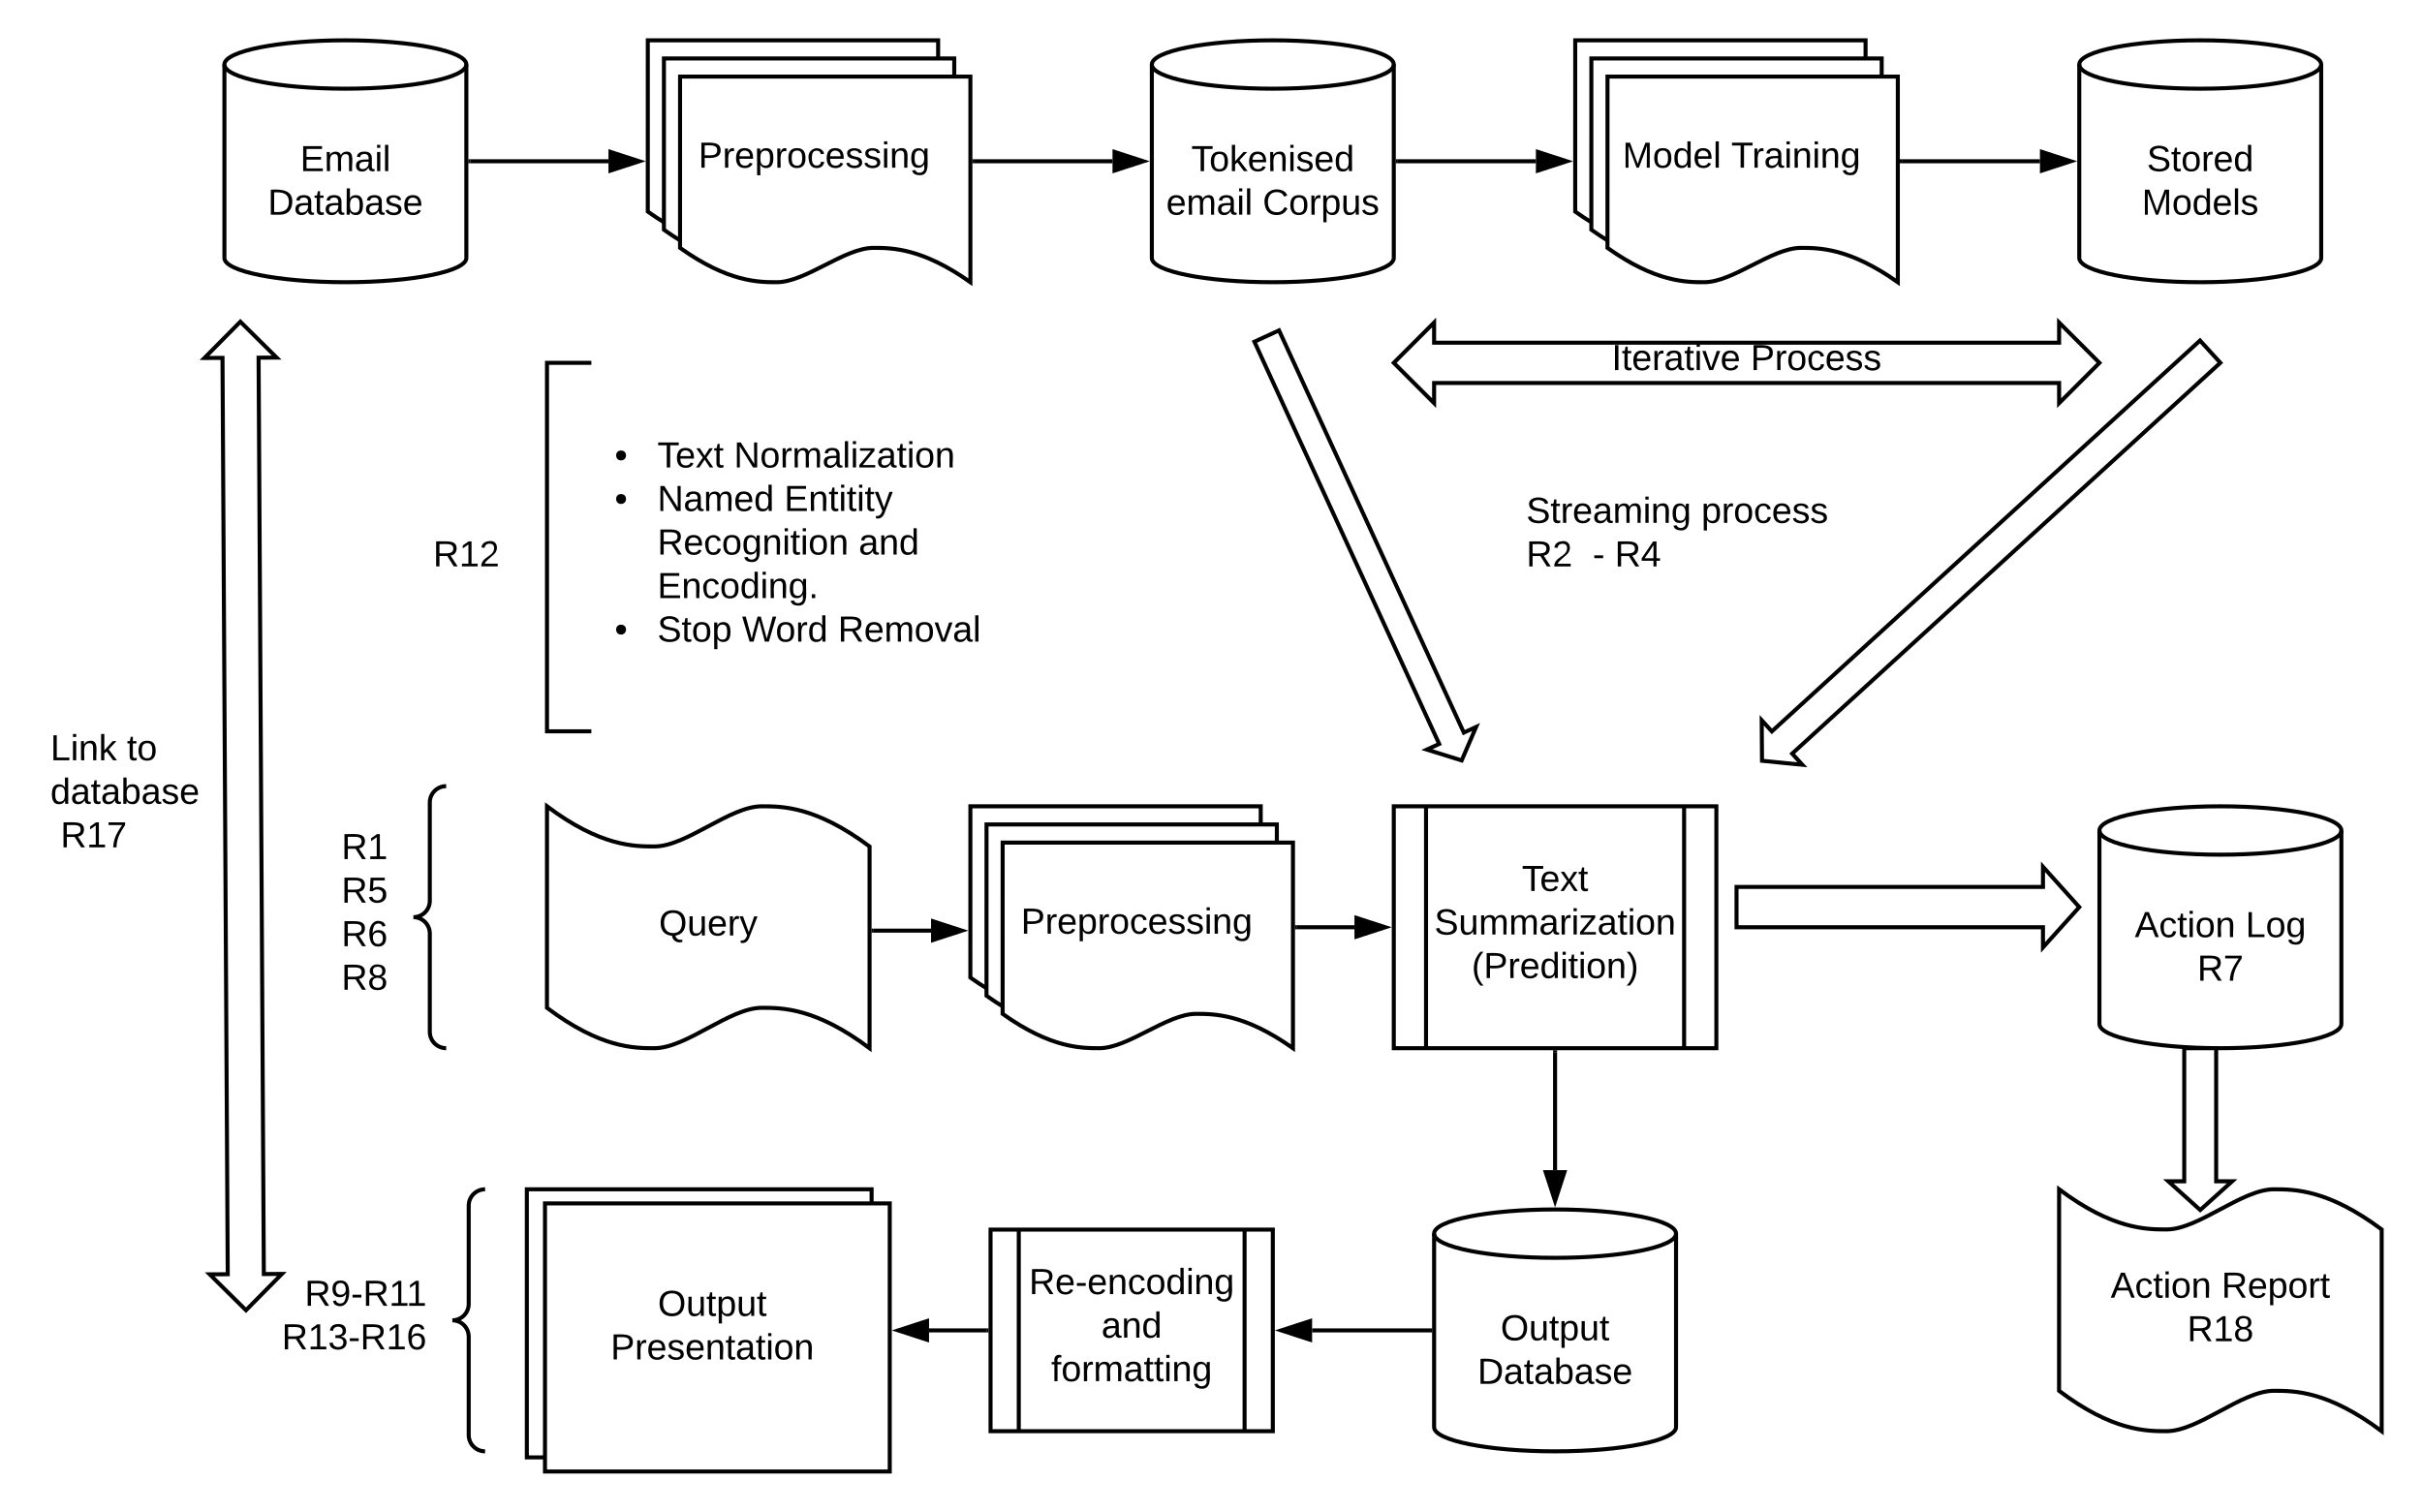 <svg xmlns="http://www.w3.org/2000/svg" xmlns:xlink="http://www.w3.org/1999/xlink" xmlns:lucid="lucid" width="1201.3" height="750"><g transform="translate(-7.991 -20)" lucid:page-tab-id="0_0"><path d="M239.3 148c0 6.63-26.87 12-60 12-33.14 0-60-5.37-60-12V52c0-6.63 26.86-12 60-12 33.13 0 60 5.37 60 12z" stroke="#000" stroke-width="2" fill="#fff"/><path d="M239.3 52c0 6.63-26.87 12-60 12-33.14 0-60-5.37-60-12" stroke="#000" stroke-width="2" fill="none"/><use xlink:href="#a" transform="matrix(1,0,0,1,124.293,69) translate(32.575 35.9)"/><use xlink:href="#b" transform="matrix(1,0,0,1,124.293,69) translate(16.525 57.5)"/><path d="M699.3 148c0 6.63-26.87 12-60 12-33.14 0-60-5.37-60-12V52c0-6.63 26.86-12 60-12 33.13 0 60 5.37 60 12z" stroke="#000" stroke-width="2" fill="#fff"/><path d="M699.3 52c0 6.63-26.87 12-60 12-33.14 0-60-5.37-60-12" stroke="#000" stroke-width="2" fill="none"/><use xlink:href="#c" transform="matrix(1,0,0,1,584.293,69) translate(14.55 35.9)"/><use xlink:href="#d" transform="matrix(1,0,0,1,584.293,69) translate(2.125 57.5)"/><use xlink:href="#e" transform="matrix(1,0,0,1,584.293,69) translate(49.975 57.5)"/><path d="M329.3 40h144v102c-24.06-17.03-39.03-17.03-48.1-17.03-14.4 0-33.56 17.03-47.96 17.03-8.92 0-24.04 0-47.95-17.03z" stroke="#000" stroke-width="2" fill="#fff"/><path d="M337.3 49h144v102c-24.06-17.03-39.03-17.03-48.1-17.03-14.4 0-33.56 17.03-47.96 17.03-8.92 0-24.04 0-47.95-17.03z" stroke="#000" stroke-width="2" fill="#fff"/><path d="M345.3 58h144v102c-24.06-17.03-39.03-17.03-48.1-17.03-14.4 0-33.56 17.03-47.96 17.03-8.92 0-24.04 0-47.95-17.03z" stroke="#000" stroke-width="2" fill="#fff"/><use xlink:href="#f" transform="matrix(1,0,0,1,350.293,63) translate(4.075 40.181)"/><path d="M279.3 200h220v182.8h-220z" fill="#fff" fill-opacity="0"/><path d="M301.3 200h-22v182.8h22" stroke="#000" stroke-width="2" fill="none"/><use xlink:href="#g" transform="matrix(1,0,0,1,298.043,205) translate(14.85 46.9)"/><use xlink:href="#h" transform="matrix(1,0,0,1,298.043,205) translate(36 46.9)"/><use xlink:href="#i" transform="matrix(1,0,0,1,298.043,205) translate(73.95 46.9)"/><use xlink:href="#g" transform="matrix(1,0,0,1,298.043,205) translate(14.85 68.5)"/><use xlink:href="#j" transform="matrix(1,0,0,1,298.043,205) translate(36 68.5)"/><use xlink:href="#k" transform="matrix(1,0,0,1,298.043,205) translate(98.9 68.5)"/><use xlink:href="#l" transform="matrix(1,0,0,1,298.043,205) translate(36 90.1)"/><use xlink:href="#m" transform="matrix(1,0,0,1,298.043,205) translate(135.85 90.1)"/><use xlink:href="#n" transform="matrix(1,0,0,1,298.043,205) translate(36 111.7)"/><use xlink:href="#g" transform="matrix(1,0,0,1,298.043,205) translate(14.85 133.3)"/><use xlink:href="#o" transform="matrix(1,0,0,1,298.043,205) translate(36 133.3)"/><use xlink:href="#p" transform="matrix(1,0,0,1,298.043,205) translate(78 133.3)"/><use xlink:href="#q" transform="matrix(1,0,0,1,298.043,205) translate(125.55 133.3)"/><path d="M1169.3 528c0 6.63-26.87 12-60 12-33.14 0-60-5.37-60-12v-96c0-6.63 26.86-12 60-12 33.13 0 60 5.37 60 12z" stroke="#000" stroke-width="2" fill="#fff"/><path d="M1169.3 432c0 6.63-26.87 12-60 12-33.14 0-60-5.37-60-12" stroke="#000" stroke-width="2" fill="none"/><use xlink:href="#r" transform="matrix(1,0,0,1,1054.293,449) translate(12.525 35.9)"/><use xlink:href="#s" transform="matrix(1,0,0,1,1054.293,449) translate(67.475 35.9)"/><use xlink:href="#t" transform="matrix(1,0,0,1,1054.293,449) translate(43.525 57.5)"/><path d="M699.3 420h160v120h-160z" stroke="#000" stroke-width="2" fill="#fff"/><path d="M715.3 420v120m128-120v120" stroke="#000" stroke-width="2" fill="none"/><use xlink:href="#u" transform="matrix(1,0,0,1,724.293,425) translate(38.525 37)"/><use xlink:href="#v" transform="matrix(1,0,0,1,724.293,425) translate(-4.875 58.6)"/><use xlink:href="#w" transform="matrix(1,0,0,1,724.293,425) translate(13.625 80.2)"/><path d="M279.3 420c26.55 19.92 43.35 19.92 53.27 19.92 16 0 37.28-19.92 53.28-19.92 10.08 0 26.72 0 53.44 19.92V540c-26.73-20.04-43.37-20.04-53.45-20.04-16 0-37.28 20.04-53.28 20.04-9.92 0-26.72 0-53.28-20.04z" stroke="#000" stroke-width="2" fill="#fff"/><use xlink:href="#x" transform="matrix(1,0,0,1,284.293,425) translate(50.525 59.087)"/><path d="M789.3 40h144v102c-24.06-17.03-39.03-17.03-48.1-17.03-14.4 0-33.56 17.03-47.96 17.03-8.92 0-24.04 0-47.95-17.03z" stroke="#000" stroke-width="2" fill="#fff"/><path d="M797.3 49h144v102c-24.06-17.03-39.03-17.03-48.1-17.03-14.4 0-33.56 17.03-47.96 17.03-8.92 0-24.04 0-47.95-17.03z" stroke="#000" stroke-width="2" fill="#fff"/><path d="M805.3 58h144v102c-24.06-17.03-39.03-17.03-48.1-17.03-14.4 0-33.56 17.03-47.96 17.03-8.92 0-24.04 0-47.95-17.03z" stroke="#000" stroke-width="2" fill="#fff"/><use xlink:href="#y" transform="matrix(1,0,0,1,810.293,63) translate(2.475 40.181)"/><use xlink:href="#z" transform="matrix(1,0,0,1,810.293,63) translate(56.375 40.181)"/><path d="M1159.3 148c0 6.63-26.87 12-60 12-33.14 0-60-5.37-60-12V52c0-6.63 26.86-12 60-12 33.13 0 60 5.37 60 12z" stroke="#000" stroke-width="2" fill="#fff"/><path d="M1159.3 52c0 6.63-26.87 12-60 12-33.14 0-60-5.37-60-12" stroke="#000" stroke-width="2" fill="none"/><use xlink:href="#A" transform="matrix(1,0,0,1,1044.293,69) translate(28.525 35.9)"/><use xlink:href="#B" transform="matrix(1,0,0,1,1044.293,69) translate(26.05 57.5)"/><path d="M699.3 200l20-20v10h310v-10l20 20-20 20v-10h-310v10z" stroke="#000" stroke-width="2" fill="#fff"/><use xlink:href="#C" transform="matrix(1,0,0,1,704.293,185) translate(103.075 18.6)"/><use xlink:href="#D" transform="matrix(1,0,0,1,704.293,185) translate(171.975 18.6)"/><path d="M1109.27 199.97L896.9 393.87l5.04 5.52-20-1.98-.15-20.1 5.03 5.52 212.37-193.9zM642.38 183.9l91.66 199.54 6.1-2.8-7.16 16.6-17.26-5.38 6.1-2.8-91.65-199.54zM869.3 460h152v-10l18 20-18 20v-10h-152zM839.3 728c0 6.63-26.87 12-60 12-33.14 0-60-5.37-60-12v-96c0-6.63 26.86-12 60-12 33.13 0 60 5.37 60 12z" stroke="#000" stroke-width="2" fill="#fff"/><path d="M839.3 632c0 6.63-26.87 12-60 12-33.14 0-60-5.37-60-12" stroke="#000" stroke-width="2" fill="none"/><use xlink:href="#E" transform="matrix(1,0,0,1,724.293,649) translate(28 35.9)"/><use xlink:href="#b" transform="matrix(1,0,0,1,724.293,649) translate(16.525 57.5)"/><path d="M499.3 630h140v100h-140z" stroke="#000" stroke-width="2" fill="#fff"/><path d="M513.3 630v100m112-100v100" stroke="#000" stroke-width="2" fill="none"/><use xlink:href="#F" transform="matrix(1,0,0,1,521.793,635) translate(-3.425 27)"/><use xlink:href="#m" transform="matrix(1,0,0,1,521.793,635) translate(32.5 48.6)"/><use xlink:href="#G" transform="matrix(1,0,0,1,521.793,635) translate(7.575 70.2)"/><path d="M269.3 610h171v133h-171z" stroke="#000" stroke-width="2" fill="#fff"/><path d="M278.3 617h171v133h-171z" stroke="#000" stroke-width="2" fill="#fff"/><use xlink:href="#E" transform="matrix(1,0,0,1,291.293,610) translate(43 62.8)"/><use xlink:href="#H" transform="matrix(1,0,0,1,291.293,610) translate(19.55 84.4)"/><path d="M241.3 100h68.5" stroke="#000" stroke-width="2" fill="none"/><path d="M241.32 101h-1.03v-2h1.02z"/><path d="M325.06 100l-14.27 4.64v-9.28z" stroke="#000" stroke-width="2"/><path d="M491.3 100h68.5" stroke="#000" stroke-width="2" fill="none"/><path d="M491.32 101h-1.03v-2h1.02z"/><path d="M575.06 100l-14.27 4.64v-9.28z" stroke="#000" stroke-width="2"/><path d="M701.3 100h68.5" stroke="#000" stroke-width="2" fill="none"/><path d="M701.32 101h-1.03v-2h1.02z"/><path d="M785.06 100l-14.27 4.64v-9.28z" stroke="#000" stroke-width="2"/><path d="M951.3 100h68.5" stroke="#000" stroke-width="2" fill="none"/><path d="M951.32 101h-1.03v-2h1.02z"/><path d="M1035.06 100l-14.27 4.64v-9.28z" stroke="#000" stroke-width="2"/><path d="M651.3 480h28.5" stroke="#000" stroke-width="2" fill="none"/><path d="M651.32 481h-1.03v-2h1.02z"/><path d="M695.06 480l-14.27 4.64v-9.28z" stroke="#000" stroke-width="2"/><path d="M779.3 542v58.5" stroke="#000" stroke-width="2" fill="none"/><path d="M780.3 542.03h-2V541h2z"/><path d="M779.3 615.76l-4.64-14.26h9.27z" stroke="#000" stroke-width="2"/><path d="M717.3 680h-58.5" stroke="#000" stroke-width="2" fill="none"/><path d="M718.3 681h-1.03v-2h1.02z"/><path d="M643.53 680l14.26-4.64v9.28z" stroke="#000" stroke-width="2"/><path d="M497.3 680h-28.5" stroke="#000" stroke-width="2" fill="none"/><path d="M498.3 681h-1.03v-2h1.02z"/><path d="M453.53 680l14.26-4.64v9.28z" stroke="#000" stroke-width="2"/><path d="M489.3 420h144v102c-24.06-17.03-39.03-17.03-48.1-17.03-14.4 0-33.56 17.03-47.96 17.03-8.92 0-24.04 0-47.95-17.03z" stroke="#000" stroke-width="2" fill="#fff"/><path d="M497.3 429h144v102c-24.06-17.03-39.03-17.03-48.1-17.03-14.4 0-33.56 17.03-47.96 17.03-8.92 0-24.04 0-47.95-17.03z" stroke="#000" stroke-width="2" fill="#fff"/><path d="M505.3 438h144v102c-24.06-17.03-39.03-17.03-48.1-17.03-14.4 0-33.56 17.03-47.96 17.03-8.92 0-24.04 0-47.95-17.03z" stroke="#000" stroke-width="2" fill="#fff"/><g><use xlink:href="#f" transform="matrix(1,0,0,1,510.293,443) translate(4.075 40.181)"/></g><path d="M441.3 481.68h28.5" stroke="#000" stroke-width="2" fill="none"/><path d="M441.32 482.68h-1.03v-2h1.02z"/><path d="M485.06 481.68l-14.27 4.64v-9.27z" stroke="#000" stroke-width="2"/><path d="M149.3 410h80v130h-80z" fill="none"/><path d="M229.3 540c-4.5 0-8.13-3.64-8.13-8.13v-48.75c0-4.48-3.64-8.12-8.13-8.12 4.5 0 8.13-3.64 8.13-8.13v-48.75c0-4.48 3.64-8.12 8.12-8.12" stroke="#000" stroke-width="2" fill="none"/><g><use xlink:href="#I" transform="matrix(1,0,0,1,154.293,415) translate(23.05 31.2)"/><use xlink:href="#J" transform="matrix(1,0,0,1,154.293,415) translate(23.05 52.8)"/><use xlink:href="#K" transform="matrix(1,0,0,1,154.293,415) translate(23.05 74.4)"/><use xlink:href="#L" transform="matrix(1,0,0,1,154.293,415) translate(23.05 96)"/></g><g><path d="M127.2 179.6l18 17.8-8.95.04 2.6 454.6 8.95-.05-17.8 18-18-17.8 8.95-.05-2.6-454.6-8.95.05z" stroke="#000" stroke-width="2" fill="#fff"/></g><path d="M168.6 610h80v130h-80z" fill="none"/><path d="M248.6 740c-4.5 0-8.13-3.64-8.13-8.13v-48.75c0-4.48-3.63-8.12-8.12-8.12 4.5 0 8.12-3.64 8.12-8.13v-48.75c0-4.48 3.64-8.12 8.13-8.12" stroke="#000" stroke-width="2" fill="none"/><g><use xlink:href="#M" transform="matrix(1,0,0,1,173.598,615) translate(-14.5 52.8)"/><use xlink:href="#N" transform="matrix(1,0,0,1,173.598,615) translate(-25.85 74.4)"/></g><path d="M119.3 265.94h240v60h-240z" stroke="#000" stroke-opacity="0" stroke-width="2" fill="#fff" fill-opacity="0"/><g><use xlink:href="#O" transform="matrix(1,0,0,1,124.293,270.941) translate(98.525 30.025)"/></g><path d="M28 377.77h140.6v94.05H28z" fill="#fff" fill-opacity="0"/><g><use xlink:href="#P" transform="matrix(1,0,0,1,32.991,382.766) translate(0 14.4)"/><use xlink:href="#Q" transform="matrix(1,0,0,1,32.991,382.766) translate(37.95 14.4)"/><use xlink:href="#R" transform="matrix(1,0,0,1,32.991,382.766) translate(0 36)"/><use xlink:href="#S" transform="matrix(1,0,0,1,32.991,382.766) translate(0 57.6)"/><use xlink:href="#T" transform="matrix(1,0,0,1,32.991,382.766) translate(5 57.6)"/></g><path d="M760 260h160v40H760z" fill="#fff" fill-opacity="0"/><g><use xlink:href="#U" transform="matrix(1,0,0,1,765,265) translate(0 14.4)"/><use xlink:href="#V" transform="matrix(1,0,0,1,765,265) translate(86.85 14.4)"/><use xlink:href="#W" transform="matrix(1,0,0,1,765,265) translate(0 36)"/><use xlink:href="#X" transform="matrix(1,0,0,1,765,265) translate(32.95 36)"/><use xlink:href="#Y" transform="matrix(1,0,0,1,765,265) translate(43.9 36)"/></g><path d="M1029.3 610c26.55 19.92 43.35 19.92 53.27 19.92 16 0 37.28-19.92 53.28-19.92 10.08 0 26.72 0 53.44 19.92V730c-26.73-20.04-43.37-20.04-53.45-20.04-16 0-37.28 20.04-53.28 20.04-9.92 0-26.72 0-53.28-20.04z" stroke="#000" stroke-width="2" fill="#fff"/><g><use xlink:href="#r" transform="matrix(1,0,0,1,1034.293,615) translate(20.575 48.775)"/><use xlink:href="#Z" transform="matrix(1,0,0,1,1034.293,615) translate(75.525 48.775)"/><use xlink:href="#aa" transform="matrix(1,0,0,1,1034.293,615) translate(58.525 70.375)"/></g><g><path d="M1107.2 540v66.02h7.94l-15.85 14.26-15.85-14.26h7.92V540z" stroke="#000" stroke-width="2" fill="#fff"/></g><defs><path d="M30 0v-248h187v28H63v79h144v27H63v87h162V0H30" id="ab"/><path d="M210-169c-67 3-38 105-44 169h-31v-121c0-29-5-50-35-48C34-165 62-65 56 0H25l-1-190h30c1 10-1 24 2 32 10-44 99-50 107 0 11-21 27-35 58-36 85-2 47 119 55 194h-31v-121c0-29-5-49-35-48" id="ac"/><path d="M141-36C126-15 110 5 73 4 37 3 15-17 15-53c-1-64 63-63 125-63 3-35-9-54-41-54-24 1-41 7-42 31l-33-3c5-37 33-52 76-52 45 0 72 20 72 64v82c-1 20 7 32 28 27v20c-31 9-61-2-59-35zM48-53c0 20 12 33 32 33 41-3 63-29 60-74-43 2-92-5-92 41" id="ad"/><path d="M24-231v-30h32v30H24zM24 0v-190h32V0H24" id="ae"/><path d="M24 0v-261h32V0H24" id="af"/><g id="a"><use transform="matrix(0.05,0,0,0.05,0,0)" xlink:href="#ab"/><use transform="matrix(0.05,0,0,0.05,12,0)" xlink:href="#ac"/><use transform="matrix(0.05,0,0,0.05,26.95,0)" xlink:href="#ad"/><use transform="matrix(0.05,0,0,0.05,36.95,0)" xlink:href="#ae"/><use transform="matrix(0.05,0,0,0.05,40.9,0)" xlink:href="#af"/></g><path d="M30-248c118-7 216 8 213 122C240-48 200 0 122 0H30v-248zM63-27c89 8 146-16 146-99s-60-101-146-95v194" id="ag"/><path d="M59-47c-2 24 18 29 38 22v24C64 9 27 4 27-40v-127H5v-23h24l9-43h21v43h35v23H59v120" id="ah"/><path d="M115-194c53 0 69 39 70 98 0 66-23 100-70 100C84 3 66-7 56-30L54 0H23l1-261h32v101c10-23 28-34 59-34zm-8 174c40 0 45-34 45-75 0-40-5-75-45-74-42 0-51 32-51 76 0 43 10 73 51 73" id="ai"/><path d="M135-143c-3-34-86-38-87 0 15 53 115 12 119 90S17 21 10-45l28-5c4 36 97 45 98 0-10-56-113-15-118-90-4-57 82-63 122-42 12 7 21 19 24 35" id="aj"/><path d="M100-194c63 0 86 42 84 106H49c0 40 14 67 53 68 26 1 43-12 49-29l28 8c-11 28-37 45-77 45C44 4 14-33 15-96c1-61 26-98 85-98zm52 81c6-60-76-77-97-28-3 7-6 17-6 28h103" id="ak"/><g id="b"><use transform="matrix(0.05,0,0,0.05,0,0)" xlink:href="#ag"/><use transform="matrix(0.05,0,0,0.05,12.95,0)" xlink:href="#ad"/><use transform="matrix(0.05,0,0,0.05,22.95,0)" xlink:href="#ah"/><use transform="matrix(0.05,0,0,0.05,27.95,0)" xlink:href="#ad"/><use transform="matrix(0.05,0,0,0.05,37.95,0)" xlink:href="#ai"/><use transform="matrix(0.05,0,0,0.05,47.95,0)" xlink:href="#ad"/><use transform="matrix(0.05,0,0,0.05,57.95,0)" xlink:href="#aj"/><use transform="matrix(0.05,0,0,0.05,66.95,0)" xlink:href="#ak"/></g><path d="M127-220V0H93v-220H8v-28h204v28h-85" id="al"/><path d="M100-194c62-1 85 37 85 99 1 63-27 99-86 99S16-35 15-95c0-66 28-99 85-99zM99-20c44 1 53-31 53-75 0-43-8-75-51-75s-53 32-53 75 10 74 51 75" id="am"/><path d="M143 0L79-87 56-68V0H24v-261h32v163l83-92h37l-77 82L181 0h-38" id="an"/><path d="M117-194c89-4 53 116 60 194h-32v-121c0-31-8-49-39-48C34-167 62-67 57 0H25l-1-190h30c1 10-1 24 2 32 11-22 29-35 61-36" id="ao"/><path d="M85-194c31 0 48 13 60 33l-1-100h32l1 261h-30c-2-10 0-23-3-31C134-8 116 4 85 4 32 4 16-35 15-94c0-66 23-100 70-100zm9 24c-40 0-46 34-46 75 0 40 6 74 45 74 42 0 51-32 51-76 0-42-9-74-50-73" id="ap"/><g id="c"><use transform="matrix(0.05,0,0,0.05,0,0)" xlink:href="#al"/><use transform="matrix(0.05,0,0,0.05,8.95,0)" xlink:href="#am"/><use transform="matrix(0.05,0,0,0.05,18.95,0)" xlink:href="#an"/><use transform="matrix(0.05,0,0,0.05,27.95,0)" xlink:href="#ak"/><use transform="matrix(0.05,0,0,0.05,37.95,0)" xlink:href="#ao"/><use transform="matrix(0.05,0,0,0.05,47.95,0)" xlink:href="#ae"/><use transform="matrix(0.05,0,0,0.05,51.9,0)" xlink:href="#aj"/><use transform="matrix(0.05,0,0,0.05,60.9,0)" xlink:href="#ak"/><use transform="matrix(0.05,0,0,0.05,70.9,0)" xlink:href="#ap"/></g><g id="d"><use transform="matrix(0.05,0,0,0.05,0,0)" xlink:href="#ak"/><use transform="matrix(0.05,0,0,0.05,10,0)" xlink:href="#ac"/><use transform="matrix(0.05,0,0,0.05,24.95,0)" xlink:href="#ad"/><use transform="matrix(0.05,0,0,0.05,34.95,0)" xlink:href="#ae"/><use transform="matrix(0.05,0,0,0.05,38.9,0)" xlink:href="#af"/></g><path d="M212-179c-10-28-35-45-73-45-59 0-87 40-87 99 0 60 29 101 89 101 43 0 62-24 78-52l27 14C228-24 195 4 139 4 59 4 22-46 18-125c-6-104 99-153 187-111 19 9 31 26 39 46" id="aq"/><path d="M114-163C36-179 61-72 57 0H25l-1-190h30c1 12-1 29 2 39 6-27 23-49 58-41v29" id="ar"/><path d="M115-194c55 1 70 41 70 98S169 2 115 4C84 4 66-9 55-30l1 105H24l-1-265h31l2 30c10-21 28-34 59-34zm-8 174c40 0 45-34 45-75s-6-73-45-74c-42 0-51 32-51 76 0 43 10 73 51 73" id="as"/><path d="M84 4C-5 8 30-112 23-190h32v120c0 31 7 50 39 49 72-2 45-101 50-169h31l1 190h-30c-1-10 1-25-2-33-11 22-28 36-60 37" id="at"/><g id="e"><use transform="matrix(0.05,0,0,0.05,0,0)" xlink:href="#aq"/><use transform="matrix(0.05,0,0,0.05,12.95,0)" xlink:href="#am"/><use transform="matrix(0.05,0,0,0.05,22.95,0)" xlink:href="#ar"/><use transform="matrix(0.05,0,0,0.05,28.9,0)" xlink:href="#as"/><use transform="matrix(0.05,0,0,0.05,38.9,0)" xlink:href="#at"/><use transform="matrix(0.05,0,0,0.05,48.9,0)" xlink:href="#aj"/></g><path d="M30-248c87 1 191-15 191 75 0 78-77 80-158 76V0H30v-248zm33 125c57 0 124 11 124-50 0-59-68-47-124-48v98" id="au"/><path d="M96-169c-40 0-48 33-48 73s9 75 48 75c24 0 41-14 43-38l32 2c-6 37-31 61-74 61-59 0-76-41-82-99-10-93 101-131 147-64 4 7 5 14 7 22l-32 3c-4-21-16-35-41-35" id="av"/><path d="M177-190C167-65 218 103 67 71c-23-6-38-20-44-43l32-5c15 47 100 32 89-28v-30C133-14 115 1 83 1 29 1 15-40 15-95c0-56 16-97 71-98 29-1 48 16 59 35 1-10 0-23 2-32h30zM94-22c36 0 50-32 50-73 0-42-14-75-50-75-39 0-46 34-46 75s6 73 46 73" id="aw"/><g id="f"><use transform="matrix(0.05,0,0,0.05,0,0)" xlink:href="#au"/><use transform="matrix(0.05,0,0,0.05,12,0)" xlink:href="#ar"/><use transform="matrix(0.05,0,0,0.05,17.95,0)" xlink:href="#ak"/><use transform="matrix(0.05,0,0,0.05,27.95,0)" xlink:href="#as"/><use transform="matrix(0.05,0,0,0.05,37.95,0)" xlink:href="#ar"/><use transform="matrix(0.05,0,0,0.05,43.9,0)" xlink:href="#am"/><use transform="matrix(0.05,0,0,0.05,53.9,0)" xlink:href="#av"/><use transform="matrix(0.05,0,0,0.05,62.9,0)" xlink:href="#ak"/><use transform="matrix(0.05,0,0,0.05,72.9,0)" xlink:href="#aj"/><use transform="matrix(0.05,0,0,0.05,81.9,0)" xlink:href="#aj"/><use transform="matrix(0.05,0,0,0.05,90.9,0)" xlink:href="#ae"/><use transform="matrix(0.05,0,0,0.05,94.85,0)" xlink:href="#ao"/><use transform="matrix(0.05,0,0,0.05,104.85,0)" xlink:href="#aw"/></g><path d="M62-168c30 0 50 19 50 48S92-70 62-70c-29 0-48-21-48-50s20-48 48-48" id="ax"/><use transform="matrix(0.05,0,0,0.05,0,0)" xlink:href="#ax" id="g"/><path d="M141 0L90-78 38 0H4l68-98-65-92h35l48 74 47-74h35l-64 92 68 98h-35" id="ay"/><g id="h"><use transform="matrix(0.05,0,0,0.05,0,0)" xlink:href="#al"/><use transform="matrix(0.05,0,0,0.05,8.95,0)" xlink:href="#ak"/><use transform="matrix(0.05,0,0,0.05,18.95,0)" xlink:href="#ay"/><use transform="matrix(0.05,0,0,0.05,27.95,0)" xlink:href="#ah"/></g><path d="M190 0L58-211 59 0H30v-248h39L202-35l-2-213h31V0h-41" id="az"/><path d="M9 0v-24l116-142H16v-24h144v24L44-24h123V0H9" id="aA"/><g id="i"><use transform="matrix(0.05,0,0,0.05,0,0)" xlink:href="#az"/><use transform="matrix(0.05,0,0,0.05,12.95,0)" xlink:href="#am"/><use transform="matrix(0.05,0,0,0.05,22.95,0)" xlink:href="#ar"/><use transform="matrix(0.05,0,0,0.05,28.9,0)" xlink:href="#ac"/><use transform="matrix(0.05,0,0,0.05,43.85,0)" xlink:href="#ad"/><use transform="matrix(0.05,0,0,0.05,53.85,0)" xlink:href="#af"/><use transform="matrix(0.05,0,0,0.05,57.8,0)" xlink:href="#ae"/><use transform="matrix(0.05,0,0,0.05,61.75,0)" xlink:href="#aA"/><use transform="matrix(0.05,0,0,0.05,70.75,0)" xlink:href="#ad"/><use transform="matrix(0.05,0,0,0.05,80.75,0)" xlink:href="#ah"/><use transform="matrix(0.05,0,0,0.05,85.75,0)" xlink:href="#ae"/><use transform="matrix(0.05,0,0,0.05,89.7,0)" xlink:href="#am"/><use transform="matrix(0.05,0,0,0.05,99.7,0)" xlink:href="#ao"/></g><g id="j"><use transform="matrix(0.05,0,0,0.05,0,0)" xlink:href="#az"/><use transform="matrix(0.05,0,0,0.05,12.95,0)" xlink:href="#ad"/><use transform="matrix(0.05,0,0,0.05,22.95,0)" xlink:href="#ac"/><use transform="matrix(0.05,0,0,0.05,37.9,0)" xlink:href="#ak"/><use transform="matrix(0.05,0,0,0.05,47.9,0)" xlink:href="#ap"/></g><path d="M179-190L93 31C79 59 56 82 12 73V49c39 6 53-20 64-50L1-190h34L92-34l54-156h33" id="aB"/><g id="k"><use transform="matrix(0.05,0,0,0.05,0,0)" xlink:href="#ab"/><use transform="matrix(0.05,0,0,0.05,12,0)" xlink:href="#ao"/><use transform="matrix(0.05,0,0,0.05,22,0)" xlink:href="#ah"/><use transform="matrix(0.05,0,0,0.05,27,0)" xlink:href="#ae"/><use transform="matrix(0.05,0,0,0.05,30.95,0)" xlink:href="#ah"/><use transform="matrix(0.05,0,0,0.05,35.95,0)" xlink:href="#ae"/><use transform="matrix(0.05,0,0,0.05,39.9,0)" xlink:href="#ah"/><use transform="matrix(0.05,0,0,0.05,44.9,0)" xlink:href="#aB"/></g><path d="M233-177c-1 41-23 64-60 70L243 0h-38l-65-103H63V0H30v-248c88 3 205-21 203 71zM63-129c60-2 137 13 137-47 0-61-80-42-137-45v92" id="aC"/><g id="l"><use transform="matrix(0.05,0,0,0.05,0,0)" xlink:href="#aC"/><use transform="matrix(0.05,0,0,0.05,12.95,0)" xlink:href="#ak"/><use transform="matrix(0.05,0,0,0.05,22.95,0)" xlink:href="#av"/><use transform="matrix(0.05,0,0,0.05,31.95,0)" xlink:href="#am"/><use transform="matrix(0.05,0,0,0.05,41.95,0)" xlink:href="#aw"/><use transform="matrix(0.05,0,0,0.05,51.95,0)" xlink:href="#ao"/><use transform="matrix(0.05,0,0,0.05,61.95,0)" xlink:href="#ae"/><use transform="matrix(0.05,0,0,0.05,65.9,0)" xlink:href="#ah"/><use transform="matrix(0.05,0,0,0.05,70.9,0)" xlink:href="#ae"/><use transform="matrix(0.05,0,0,0.05,74.85,0)" xlink:href="#am"/><use transform="matrix(0.05,0,0,0.05,84.85,0)" xlink:href="#ao"/></g><g id="m"><use transform="matrix(0.05,0,0,0.05,0,0)" xlink:href="#ad"/><use transform="matrix(0.05,0,0,0.05,10,0)" xlink:href="#ao"/><use transform="matrix(0.05,0,0,0.05,20,0)" xlink:href="#ap"/></g><path d="M33 0v-38h34V0H33" id="aD"/><g id="n"><use transform="matrix(0.05,0,0,0.05,0,0)" xlink:href="#ab"/><use transform="matrix(0.05,0,0,0.05,12,0)" xlink:href="#ao"/><use transform="matrix(0.05,0,0,0.05,22,0)" xlink:href="#av"/><use transform="matrix(0.05,0,0,0.05,31,0)" xlink:href="#am"/><use transform="matrix(0.05,0,0,0.05,41,0)" xlink:href="#ap"/><use transform="matrix(0.05,0,0,0.05,51,0)" xlink:href="#ae"/><use transform="matrix(0.05,0,0,0.05,54.95,0)" xlink:href="#ao"/><use transform="matrix(0.05,0,0,0.05,64.95,0)" xlink:href="#aw"/><use transform="matrix(0.05,0,0,0.05,74.95,0)" xlink:href="#aD"/></g><path d="M185-189c-5-48-123-54-124 2 14 75 158 14 163 119 3 78-121 87-175 55-17-10-28-26-33-46l33-7c5 56 141 63 141-1 0-78-155-14-162-118-5-82 145-84 179-34 5 7 8 16 11 25" id="aE"/><g id="o"><use transform="matrix(0.05,0,0,0.05,0,0)" xlink:href="#aE"/><use transform="matrix(0.05,0,0,0.05,12,0)" xlink:href="#ah"/><use transform="matrix(0.05,0,0,0.05,17,0)" xlink:href="#am"/><use transform="matrix(0.05,0,0,0.05,27,0)" xlink:href="#as"/></g><path d="M266 0h-40l-56-210L115 0H75L2-248h35L96-30l15-64 43-154h32l59 218 59-218h35" id="aF"/><g id="p"><use transform="matrix(0.05,0,0,0.05,0,0)" xlink:href="#aF"/><use transform="matrix(0.05,0,0,0.05,16.6,0)" xlink:href="#am"/><use transform="matrix(0.05,0,0,0.05,26.6,0)" xlink:href="#ar"/><use transform="matrix(0.05,0,0,0.05,32.55,0)" xlink:href="#ap"/></g><path d="M108 0H70L1-190h34L89-25l56-165h34" id="aG"/><g id="q"><use transform="matrix(0.05,0,0,0.05,0,0)" xlink:href="#aC"/><use transform="matrix(0.05,0,0,0.05,12.95,0)" xlink:href="#ak"/><use transform="matrix(0.05,0,0,0.05,22.95,0)" xlink:href="#ac"/><use transform="matrix(0.05,0,0,0.05,37.9,0)" xlink:href="#am"/><use transform="matrix(0.05,0,0,0.05,47.9,0)" xlink:href="#aG"/><use transform="matrix(0.05,0,0,0.05,56.9,0)" xlink:href="#ad"/><use transform="matrix(0.05,0,0,0.05,66.9,0)" xlink:href="#af"/></g><path d="M205 0l-28-72H64L36 0H1l101-248h38L239 0h-34zm-38-99l-47-123c-12 45-31 82-46 123h93" id="aH"/><g id="r"><use transform="matrix(0.05,0,0,0.05,0,0)" xlink:href="#aH"/><use transform="matrix(0.05,0,0,0.05,12,0)" xlink:href="#av"/><use transform="matrix(0.05,0,0,0.05,21,0)" xlink:href="#ah"/><use transform="matrix(0.05,0,0,0.05,26,0)" xlink:href="#ae"/><use transform="matrix(0.05,0,0,0.05,29.95,0)" xlink:href="#am"/><use transform="matrix(0.05,0,0,0.05,39.95,0)" xlink:href="#ao"/></g><path d="M30 0v-248h33v221h125V0H30" id="aI"/><g id="s"><use transform="matrix(0.05,0,0,0.05,0,0)" xlink:href="#aI"/><use transform="matrix(0.05,0,0,0.05,10,0)" xlink:href="#am"/><use transform="matrix(0.05,0,0,0.05,20,0)" xlink:href="#aw"/></g><path d="M64 0c3-98 48-159 88-221H18v-27h164v26C143-157 98-101 97 0H64" id="aJ"/><g id="t"><use transform="matrix(0.05,0,0,0.05,0,0)" xlink:href="#aC"/><use transform="matrix(0.05,0,0,0.05,12.95,0)" xlink:href="#aJ"/></g><g id="u"><use transform="matrix(0.05,0,0,0.05,0,0)" xlink:href="#al"/><use transform="matrix(0.05,0,0,0.05,8.95,0)" xlink:href="#ak"/><use transform="matrix(0.05,0,0,0.05,18.95,0)" xlink:href="#ay"/><use transform="matrix(0.05,0,0,0.05,27.95,0)" xlink:href="#ah"/></g><g id="v"><use transform="matrix(0.05,0,0,0.05,0,0)" xlink:href="#aE"/><use transform="matrix(0.05,0,0,0.05,12,0)" xlink:href="#at"/><use transform="matrix(0.05,0,0,0.05,22,0)" xlink:href="#ac"/><use transform="matrix(0.05,0,0,0.05,36.95,0)" xlink:href="#ac"/><use transform="matrix(0.05,0,0,0.05,51.9,0)" xlink:href="#ad"/><use transform="matrix(0.05,0,0,0.05,61.9,0)" xlink:href="#ar"/><use transform="matrix(0.05,0,0,0.05,67.85,0)" xlink:href="#ae"/><use transform="matrix(0.05,0,0,0.05,71.8,0)" xlink:href="#aA"/><use transform="matrix(0.05,0,0,0.05,80.8,0)" xlink:href="#ad"/><use transform="matrix(0.05,0,0,0.05,90.8,0)" xlink:href="#ah"/><use transform="matrix(0.05,0,0,0.05,95.8,0)" xlink:href="#ae"/><use transform="matrix(0.05,0,0,0.05,99.75,0)" xlink:href="#am"/><use transform="matrix(0.05,0,0,0.05,109.75,0)" xlink:href="#ao"/></g><path d="M87 75C49 33 22-17 22-94c0-76 28-126 65-167h31c-38 41-64 92-64 168S80 34 118 75H87" id="aK"/><path d="M33-261c38 41 65 92 65 168S71 34 33 75H2C39 34 66-17 66-93S39-220 2-261h31" id="aL"/><g id="w"><use transform="matrix(0.05,0,0,0.05,0,0)" xlink:href="#aK"/><use transform="matrix(0.05,0,0,0.05,5.95,0)" xlink:href="#au"/><use transform="matrix(0.05,0,0,0.05,17.95,0)" xlink:href="#ar"/><use transform="matrix(0.05,0,0,0.05,23.9,0)" xlink:href="#ak"/><use transform="matrix(0.05,0,0,0.05,33.9,0)" xlink:href="#ap"/><use transform="matrix(0.05,0,0,0.05,43.9,0)" xlink:href="#ae"/><use transform="matrix(0.05,0,0,0.05,47.85,0)" xlink:href="#ah"/><use transform="matrix(0.05,0,0,0.05,52.85,0)" xlink:href="#ae"/><use transform="matrix(0.05,0,0,0.05,56.8,0)" xlink:href="#am"/><use transform="matrix(0.05,0,0,0.05,66.8,0)" xlink:href="#ao"/><use transform="matrix(0.05,0,0,0.05,76.8,0)" xlink:href="#aL"/></g><path d="M140-251c81 0 123 46 123 126C263-53 228-8 163 1c7 30 30 48 69 40v23c-55 16-95-15-103-61C56-3 17-48 17-125c0-80 42-126 123-126zm0 227c63 0 89-41 89-101s-29-99-89-99c-61 0-89 39-89 99S79-25 140-24" id="aM"/><g id="x"><use transform="matrix(0.05,0,0,0.05,0,0)" xlink:href="#aM"/><use transform="matrix(0.05,0,0,0.05,14,0)" xlink:href="#at"/><use transform="matrix(0.05,0,0,0.05,24,0)" xlink:href="#ak"/><use transform="matrix(0.05,0,0,0.05,34,0)" xlink:href="#ar"/><use transform="matrix(0.05,0,0,0.05,39.95,0)" xlink:href="#aB"/></g><path d="M240 0l2-218c-23 76-54 145-80 218h-23L58-218 59 0H30v-248h44l77 211c21-75 51-140 76-211h43V0h-30" id="aN"/><g id="y"><use transform="matrix(0.05,0,0,0.05,0,0)" xlink:href="#aN"/><use transform="matrix(0.05,0,0,0.05,14.95,0)" xlink:href="#am"/><use transform="matrix(0.05,0,0,0.05,24.95,0)" xlink:href="#ap"/><use transform="matrix(0.05,0,0,0.05,34.95,0)" xlink:href="#ak"/><use transform="matrix(0.05,0,0,0.05,44.95,0)" xlink:href="#af"/></g><g id="z"><use transform="matrix(0.05,0,0,0.05,0,0)" xlink:href="#al"/><use transform="matrix(0.05,0,0,0.05,10.3,0)" xlink:href="#ar"/><use transform="matrix(0.05,0,0,0.05,16.25,0)" xlink:href="#ad"/><use transform="matrix(0.05,0,0,0.05,26.25,0)" xlink:href="#ae"/><use transform="matrix(0.05,0,0,0.05,30.2,0)" xlink:href="#ao"/><use transform="matrix(0.05,0,0,0.05,40.2,0)" xlink:href="#ae"/><use transform="matrix(0.05,0,0,0.05,44.15,0)" xlink:href="#ao"/><use transform="matrix(0.05,0,0,0.05,54.15,0)" xlink:href="#aw"/></g><g id="A"><use transform="matrix(0.05,0,0,0.05,0,0)" xlink:href="#aE"/><use transform="matrix(0.05,0,0,0.05,12,0)" xlink:href="#ah"/><use transform="matrix(0.05,0,0,0.05,17,0)" xlink:href="#am"/><use transform="matrix(0.05,0,0,0.05,27,0)" xlink:href="#ar"/><use transform="matrix(0.05,0,0,0.05,32.95,0)" xlink:href="#ak"/><use transform="matrix(0.05,0,0,0.05,42.95,0)" xlink:href="#ap"/></g><g id="B"><use transform="matrix(0.05,0,0,0.05,0,0)" xlink:href="#aN"/><use transform="matrix(0.05,0,0,0.05,14.95,0)" xlink:href="#am"/><use transform="matrix(0.05,0,0,0.05,24.95,0)" xlink:href="#ap"/><use transform="matrix(0.05,0,0,0.05,34.95,0)" xlink:href="#ak"/><use transform="matrix(0.05,0,0,0.05,44.95,0)" xlink:href="#af"/><use transform="matrix(0.05,0,0,0.05,48.9,0)" xlink:href="#aj"/></g><path d="M33 0v-248h34V0H33" id="aO"/><g id="C"><use transform="matrix(0.05,0,0,0.05,0,0)" xlink:href="#aO"/><use transform="matrix(0.05,0,0,0.05,5,0)" xlink:href="#ah"/><use transform="matrix(0.05,0,0,0.05,10,0)" xlink:href="#ak"/><use transform="matrix(0.05,0,0,0.05,20,0)" xlink:href="#ar"/><use transform="matrix(0.05,0,0,0.05,25.95,0)" xlink:href="#ad"/><use transform="matrix(0.05,0,0,0.05,35.95,0)" xlink:href="#ah"/><use transform="matrix(0.05,0,0,0.05,40.95,0)" xlink:href="#ae"/><use transform="matrix(0.05,0,0,0.05,44.9,0)" xlink:href="#aG"/><use transform="matrix(0.05,0,0,0.05,53.9,0)" xlink:href="#ak"/></g><g id="D"><use transform="matrix(0.05,0,0,0.05,0,0)" xlink:href="#au"/><use transform="matrix(0.05,0,0,0.05,12,0)" xlink:href="#ar"/><use transform="matrix(0.05,0,0,0.05,17.95,0)" xlink:href="#am"/><use transform="matrix(0.05,0,0,0.05,27.95,0)" xlink:href="#av"/><use transform="matrix(0.05,0,0,0.05,36.95,0)" xlink:href="#ak"/><use transform="matrix(0.05,0,0,0.05,46.95,0)" xlink:href="#aj"/><use transform="matrix(0.05,0,0,0.05,55.95,0)" xlink:href="#aj"/></g><path d="M140-251c81 0 123 46 123 126C263-46 219 4 140 4 59 4 17-45 17-125s42-126 123-126zm0 227c63 0 89-41 89-101s-29-99-89-99c-61 0-89 39-89 99S79-25 140-24" id="aP"/><g id="E"><use transform="matrix(0.05,0,0,0.05,0,0)" xlink:href="#aP"/><use transform="matrix(0.05,0,0,0.05,14,0)" xlink:href="#at"/><use transform="matrix(0.05,0,0,0.05,24,0)" xlink:href="#ah"/><use transform="matrix(0.05,0,0,0.05,29,0)" xlink:href="#as"/><use transform="matrix(0.05,0,0,0.05,39,0)" xlink:href="#at"/><use transform="matrix(0.05,0,0,0.05,49,0)" xlink:href="#ah"/></g><path d="M16-82v-28h88v28H16" id="aQ"/><g id="F"><use transform="matrix(0.05,0,0,0.05,0,0)" xlink:href="#aC"/><use transform="matrix(0.05,0,0,0.05,12.95,0)" xlink:href="#ak"/><use transform="matrix(0.05,0,0,0.05,22.95,0)" xlink:href="#aQ"/><use transform="matrix(0.05,0,0,0.05,28.9,0)" xlink:href="#ak"/><use transform="matrix(0.05,0,0,0.05,38.9,0)" xlink:href="#ao"/><use transform="matrix(0.05,0,0,0.05,48.9,0)" xlink:href="#av"/><use transform="matrix(0.05,0,0,0.05,57.9,0)" xlink:href="#am"/><use transform="matrix(0.05,0,0,0.05,67.9,0)" xlink:href="#ap"/><use transform="matrix(0.05,0,0,0.05,77.9,0)" xlink:href="#ae"/><use transform="matrix(0.05,0,0,0.05,81.85,0)" xlink:href="#ao"/><use transform="matrix(0.05,0,0,0.05,91.85,0)" xlink:href="#aw"/></g><path d="M101-234c-31-9-42 10-38 44h38v23H63V0H32v-167H5v-23h27c-7-52 17-82 69-68v24" id="aR"/><g id="G"><use transform="matrix(0.05,0,0,0.05,0,0)" xlink:href="#aR"/><use transform="matrix(0.05,0,0,0.05,5,0)" xlink:href="#am"/><use transform="matrix(0.05,0,0,0.05,15,0)" xlink:href="#ar"/><use transform="matrix(0.05,0,0,0.05,20.95,0)" xlink:href="#ac"/><use transform="matrix(0.05,0,0,0.05,35.9,0)" xlink:href="#ad"/><use transform="matrix(0.05,0,0,0.05,45.9,0)" xlink:href="#ah"/><use transform="matrix(0.05,0,0,0.05,50.9,0)" xlink:href="#ah"/><use transform="matrix(0.05,0,0,0.05,55.9,0)" xlink:href="#ae"/><use transform="matrix(0.05,0,0,0.05,59.85,0)" xlink:href="#ao"/><use transform="matrix(0.05,0,0,0.05,69.85,0)" xlink:href="#aw"/></g><g id="H"><use transform="matrix(0.05,0,0,0.05,0,0)" xlink:href="#au"/><use transform="matrix(0.05,0,0,0.05,12,0)" xlink:href="#ar"/><use transform="matrix(0.05,0,0,0.05,17.95,0)" xlink:href="#ak"/><use transform="matrix(0.05,0,0,0.05,27.95,0)" xlink:href="#aj"/><use transform="matrix(0.05,0,0,0.05,36.95,0)" xlink:href="#ak"/><use transform="matrix(0.05,0,0,0.05,46.95,0)" xlink:href="#ao"/><use transform="matrix(0.05,0,0,0.05,56.95,0)" xlink:href="#ah"/><use transform="matrix(0.05,0,0,0.05,61.95,0)" xlink:href="#ad"/><use transform="matrix(0.05,0,0,0.05,71.95,0)" xlink:href="#ah"/><use transform="matrix(0.05,0,0,0.05,76.95,0)" xlink:href="#ae"/><use transform="matrix(0.05,0,0,0.05,80.9,0)" xlink:href="#am"/><use transform="matrix(0.05,0,0,0.05,90.9,0)" xlink:href="#ao"/></g><path d="M27 0v-27h64v-190l-56 39v-29l58-41h29v221h61V0H27" id="aS"/><g id="I"><use transform="matrix(0.05,0,0,0.05,0,0)" xlink:href="#aC"/><use transform="matrix(0.05,0,0,0.05,12.95,0)" xlink:href="#aS"/></g><path d="M54-142c48-35 137-8 131 61C196 18 31 33 14-55l32-4c7 23 22 37 52 37 35-1 51-22 54-58 4-55-73-65-99-34H22l8-134h141v27H59" id="aT"/><g id="J"><use transform="matrix(0.05,0,0,0.05,0,0)" xlink:href="#aC"/><use transform="matrix(0.05,0,0,0.05,12.95,0)" xlink:href="#aT"/></g><path d="M110-160c48 1 74 30 74 79 0 53-28 85-80 85-65 0-83-55-86-122-5-90 50-162 133-122 14 7 22 21 27 39l-31 6c-5-40-67-38-82-6-9 19-15 44-15 74 11-20 30-34 60-33zm-7 138c34 0 49-23 49-58s-16-56-50-56c-29 0-50 16-49 49 1 36 15 65 50 65" id="aU"/><g id="K"><use transform="matrix(0.05,0,0,0.05,0,0)" xlink:href="#aC"/><use transform="matrix(0.05,0,0,0.05,12.95,0)" xlink:href="#aU"/></g><path d="M134-131c28 9 52 24 51 62-1 50-34 73-85 73S17-19 16-69c0-36 21-54 49-61-75-25-45-126 34-121 46 3 78 18 79 63 0 33-17 51-44 57zm-34-11c31 1 46-15 46-44 0-28-17-43-47-42-29 0-46 13-45 42 1 28 16 44 46 44zm1 122c35 0 51-18 51-52 0-30-18-46-53-46-33 0-51 17-51 47 0 34 19 51 53 51" id="aV"/><g id="L"><use transform="matrix(0.05,0,0,0.05,0,0)" xlink:href="#aC"/><use transform="matrix(0.05,0,0,0.05,12.95,0)" xlink:href="#aV"/></g><path d="M99-251c64 0 84 50 84 122C183-37 130 33 47-8c-14-7-20-23-25-40l30-5c6 39 69 39 84 7 9-19 16-44 16-74-10 22-31 35-62 35-49 0-73-33-73-83 0-54 28-83 82-83zm-1 141c31-1 51-18 51-49 0-36-14-67-51-67-34 0-49 23-49 58 0 34 15 58 49 58" id="aW"/><g id="M"><use transform="matrix(0.05,0,0,0.05,0,0)" xlink:href="#aC"/><use transform="matrix(0.05,0,0,0.05,12.95,0)" xlink:href="#aW"/><use transform="matrix(0.05,0,0,0.05,22.95,0)" xlink:href="#aQ"/><use transform="matrix(0.05,0,0,0.05,28.9,0)" xlink:href="#aC"/><use transform="matrix(0.05,0,0,0.05,41.85,0)" xlink:href="#aS"/><use transform="matrix(0.05,0,0,0.05,50.5,0)" xlink:href="#aS"/></g><path d="M126-127c33 6 58 20 58 59 0 88-139 92-164 29-3-8-5-16-6-25l32-3c6 27 21 44 54 44 32 0 52-15 52-46 0-38-36-46-79-43v-28c39 1 72-4 72-42 0-27-17-43-46-43-28 0-47 15-49 41l-32-3c6-42 35-63 81-64 48-1 79 21 79 65 0 36-21 52-52 59" id="aX"/><g id="N"><use transform="matrix(0.05,0,0,0.05,0,0)" xlink:href="#aC"/><use transform="matrix(0.05,0,0,0.05,12.95,0)" xlink:href="#aS"/><use transform="matrix(0.05,0,0,0.05,22.95,0)" xlink:href="#aX"/><use transform="matrix(0.05,0,0,0.05,32.95,0)" xlink:href="#aQ"/><use transform="matrix(0.05,0,0,0.05,38.9,0)" xlink:href="#aC"/><use transform="matrix(0.05,0,0,0.05,51.85,0)" xlink:href="#aS"/><use transform="matrix(0.05,0,0,0.05,61.85,0)" xlink:href="#aU"/></g><path d="M101-251c82-7 93 87 43 132L82-64C71-53 59-42 53-27h129V0H18c2-99 128-94 128-182 0-28-16-43-45-43s-46 15-49 41l-32-3c6-41 34-60 81-64" id="aY"/><g id="O"><use transform="matrix(0.05,0,0,0.05,0,0)" xlink:href="#aC"/><use transform="matrix(0.05,0,0,0.05,12.95,0)" xlink:href="#aS"/><use transform="matrix(0.05,0,0,0.05,22.95,0)" xlink:href="#aY"/></g><g id="P"><use transform="matrix(0.05,0,0,0.05,0,0)" xlink:href="#aI"/><use transform="matrix(0.05,0,0,0.05,10,0)" xlink:href="#ae"/><use transform="matrix(0.05,0,0,0.05,13.95,0)" xlink:href="#ao"/><use transform="matrix(0.05,0,0,0.05,23.95,0)" xlink:href="#an"/></g><g id="Q"><use transform="matrix(0.05,0,0,0.05,0,0)" xlink:href="#ah"/><use transform="matrix(0.05,0,0,0.05,5,0)" xlink:href="#am"/></g><g id="R"><use transform="matrix(0.05,0,0,0.05,0,0)" xlink:href="#ap"/><use transform="matrix(0.05,0,0,0.05,10,0)" xlink:href="#ad"/><use transform="matrix(0.05,0,0,0.05,20,0)" xlink:href="#ah"/><use transform="matrix(0.05,0,0,0.05,25,0)" xlink:href="#ad"/><use transform="matrix(0.05,0,0,0.05,35,0)" xlink:href="#ai"/><use transform="matrix(0.05,0,0,0.05,45,0)" xlink:href="#ad"/><use transform="matrix(0.05,0,0,0.05,55,0)" xlink:href="#aj"/><use transform="matrix(0.05,0,0,0.05,64,0)" xlink:href="#ak"/></g><g id="T"><use transform="matrix(0.05,0,0,0.05,0,0)" xlink:href="#aC"/><use transform="matrix(0.05,0,0,0.05,12.95,0)" xlink:href="#aS"/><use transform="matrix(0.05,0,0,0.05,22.95,0)" xlink:href="#aJ"/></g><g id="U"><use transform="matrix(0.05,0,0,0.05,0,0)" xlink:href="#aE"/><use transform="matrix(0.05,0,0,0.05,12,0)" xlink:href="#ah"/><use transform="matrix(0.05,0,0,0.05,17,0)" xlink:href="#ar"/><use transform="matrix(0.05,0,0,0.05,22.95,0)" xlink:href="#ak"/><use transform="matrix(0.05,0,0,0.05,32.95,0)" xlink:href="#ad"/><use transform="matrix(0.05,0,0,0.05,42.95,0)" xlink:href="#ac"/><use transform="matrix(0.05,0,0,0.05,57.9,0)" xlink:href="#ae"/><use transform="matrix(0.05,0,0,0.05,61.85,0)" xlink:href="#ao"/><use transform="matrix(0.05,0,0,0.05,71.85,0)" xlink:href="#aw"/></g><g id="V"><use transform="matrix(0.05,0,0,0.05,0,0)" xlink:href="#as"/><use transform="matrix(0.05,0,0,0.05,10,0)" xlink:href="#ar"/><use transform="matrix(0.05,0,0,0.05,15.95,0)" xlink:href="#am"/><use transform="matrix(0.05,0,0,0.05,25.95,0)" xlink:href="#av"/><use transform="matrix(0.05,0,0,0.05,34.95,0)" xlink:href="#ak"/><use transform="matrix(0.05,0,0,0.05,44.95,0)" xlink:href="#aj"/><use transform="matrix(0.05,0,0,0.05,53.95,0)" xlink:href="#aj"/></g><g id="W"><use transform="matrix(0.05,0,0,0.05,0,0)" xlink:href="#aC"/><use transform="matrix(0.05,0,0,0.05,12.95,0)" xlink:href="#aY"/></g><use transform="matrix(0.05,0,0,0.05,0,0)" xlink:href="#aQ" id="X"/><path d="M155-56V0h-30v-56H8v-25l114-167h33v167h35v25h-35zm-30-156c-27 46-58 90-88 131h88v-131" id="aZ"/><g id="Y"><use transform="matrix(0.05,0,0,0.05,0,0)" xlink:href="#aC"/><use transform="matrix(0.05,0,0,0.05,12.95,0)" xlink:href="#aZ"/></g><g id="Z"><use transform="matrix(0.05,0,0,0.05,0,0)" xlink:href="#aC"/><use transform="matrix(0.05,0,0,0.05,12.95,0)" xlink:href="#ak"/><use transform="matrix(0.05,0,0,0.05,22.95,0)" xlink:href="#as"/><use transform="matrix(0.05,0,0,0.05,32.95,0)" xlink:href="#am"/><use transform="matrix(0.05,0,0,0.05,42.95,0)" xlink:href="#ar"/><use transform="matrix(0.05,0,0,0.05,48.9,0)" xlink:href="#ah"/></g><g id="aa"><use transform="matrix(0.05,0,0,0.05,0,0)" xlink:href="#aC"/><use transform="matrix(0.05,0,0,0.05,12.95,0)" xlink:href="#aS"/><use transform="matrix(0.05,0,0,0.05,22.95,0)" xlink:href="#aV"/></g></defs></g></svg>